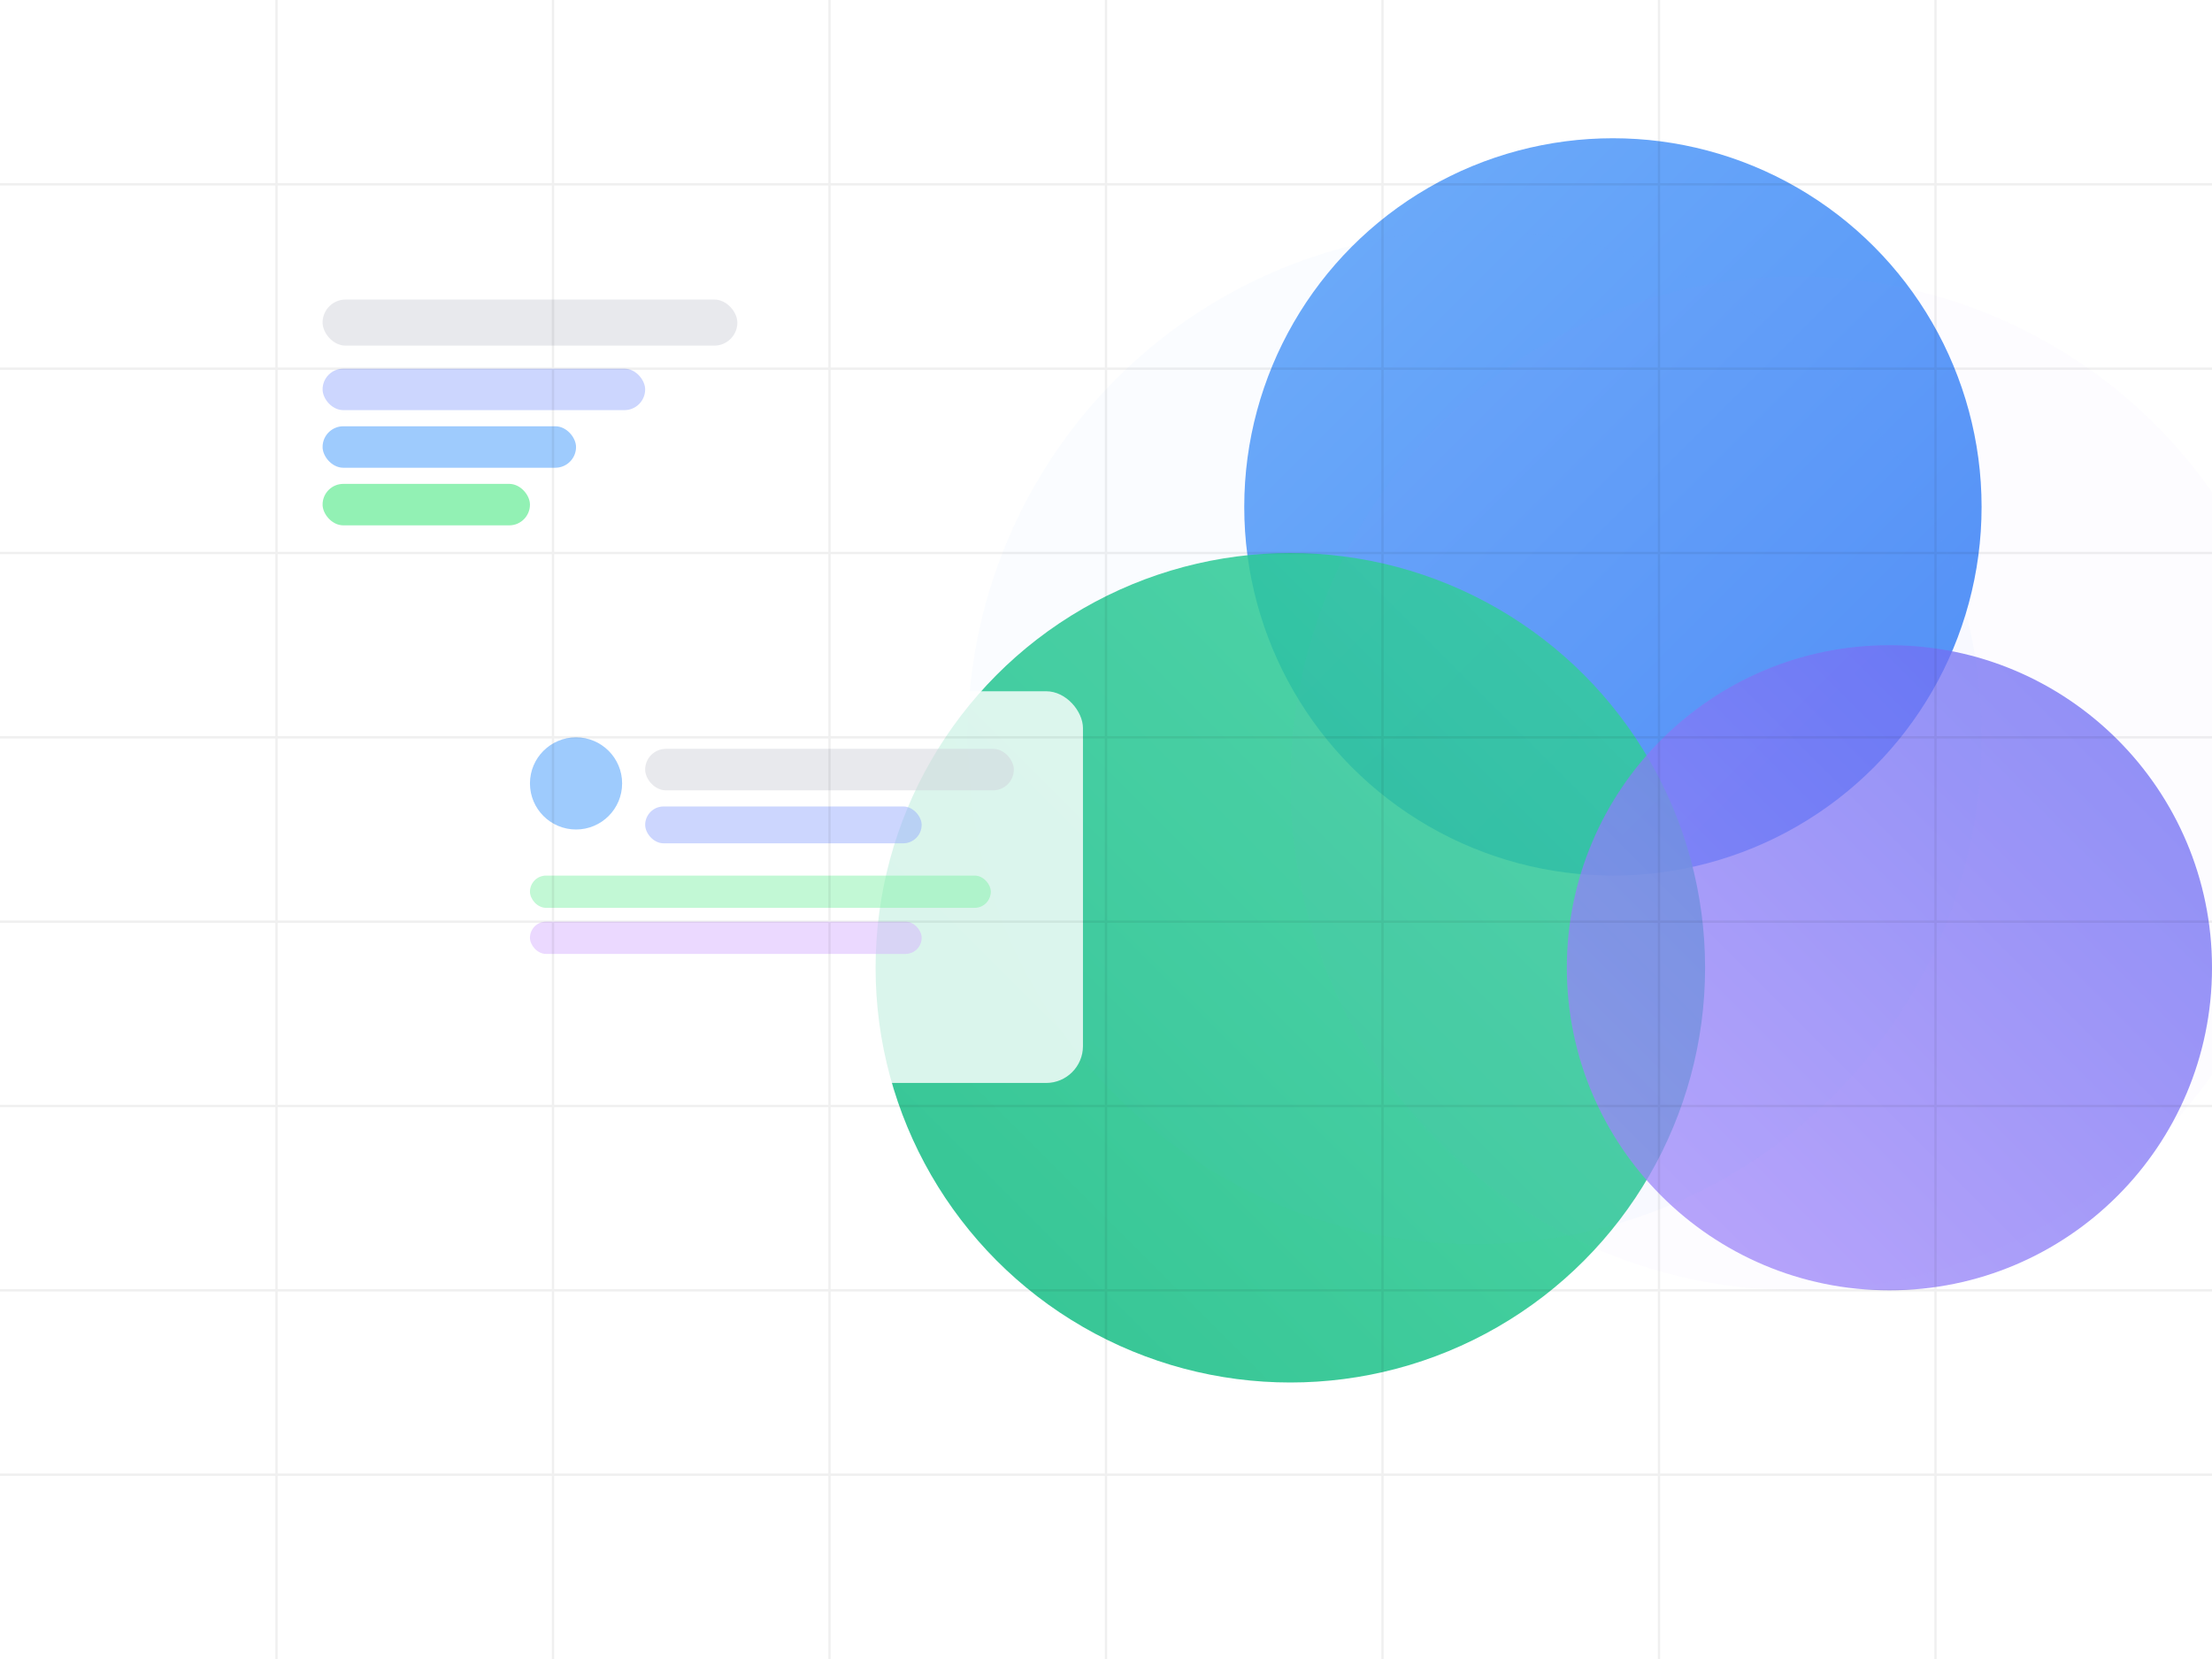 <svg xmlns="http://www.w3.org/2000/svg" width="960" height="720" viewBox="0 0 960 720">
  <defs>
    <linearGradient id="gA" x1="0" y1="0" x2="1" y2="1">
      <stop offset="0%" stop-color="#60a5fa"/>
      <stop offset="100%" stop-color="#3b82f6"/>
    </linearGradient>
    <linearGradient id="gB" x1="1" y1="0" x2="0" y2="1">
      <stop offset="0%" stop-color="#34d399"/>
      <stop offset="100%" stop-color="#10b981"/>
    </linearGradient>
    <linearGradient id="gC" x1="0" y1="1" x2="1" y2="0">
      <stop offset="0%" stop-color="#a78bfa"/>
      <stop offset="100%" stop-color="#6366f1"/>
    </linearGradient>
    <filter id="blur1" x="-20%" y="-20%" width="140%" height="140%">
      <feGaussianBlur in="SourceGraphic" stdDeviation="20" result="b"/>
    </filter>
  </defs>

  <rect width="960" height="720" rx="48" fill="none"/>

  <!-- Big gradient shapes -->
  <circle cx="700" cy="220" r="160" fill="url(#gA)" opacity=".9"/>
  <circle cx="560" cy="420" r="180" fill="url(#gB)" opacity=".85"/>
  <circle cx="820" cy="420" r="140" fill="url(#gC)" opacity=".75"/>

  <!-- Soft glow blobs -->
  <circle cx="640" cy="320" r="220" fill="#60a5fa" opacity=".18" filter="url(#blur1)"/>
  <circle cx="780" cy="340" r="220" fill="#a78bfa" opacity=".15" filter="url(#blur1)"/>

  <!-- Decorative elements -->
  <g opacity=".9">
    <rect x="120" y="110" width="220" height="140" rx="16" fill="white" opacity=".9"/>
    <rect x="140" y="130" width="180" height="20" rx="10" fill="#e5e7eb"/>
    <rect x="140" y="160" width="140" height="18" rx="9" fill="#c7d2fe"/>
    <rect x="140" y="185" width="110" height="18" rx="9" fill="#93c5fd"/>
    <rect x="140" y="210" width="90" height="18" rx="9" fill="#86efac"/>
  </g>

  <g opacity=".9">
    <rect x="210" y="300" width="260" height="170" rx="16" fill="white" opacity=".9"/>
    <circle cx="250" cy="340" r="20" fill="#93c5fd"/>
    <rect x="280" y="325" width="160" height="18" rx="9" fill="#e5e7eb"/>
    <rect x="280" y="350" width="120" height="16" rx="8" fill="#c7d2fe"/>
    <rect x="230" y="380" width="200" height="14" rx="7" fill="#bbf7d0"/>
    <rect x="230" y="400" width="170" height="14" rx="7" fill="#e9d5ff"/>
  </g>

  <!-- Subtle grid -->
  <g opacity=".06">
    <path d="M0 80h960M0 160h960M0 240h960M0 320h960M0 400h960M0 480h960M0 560h960M0 640h960" stroke="#000"/>
    <path d="M120 0v720M240 0v720M360 0v720M480 0v720M600 0v720M720 0v720M840 0v720" stroke="#000"/>
  </g>

</svg>
